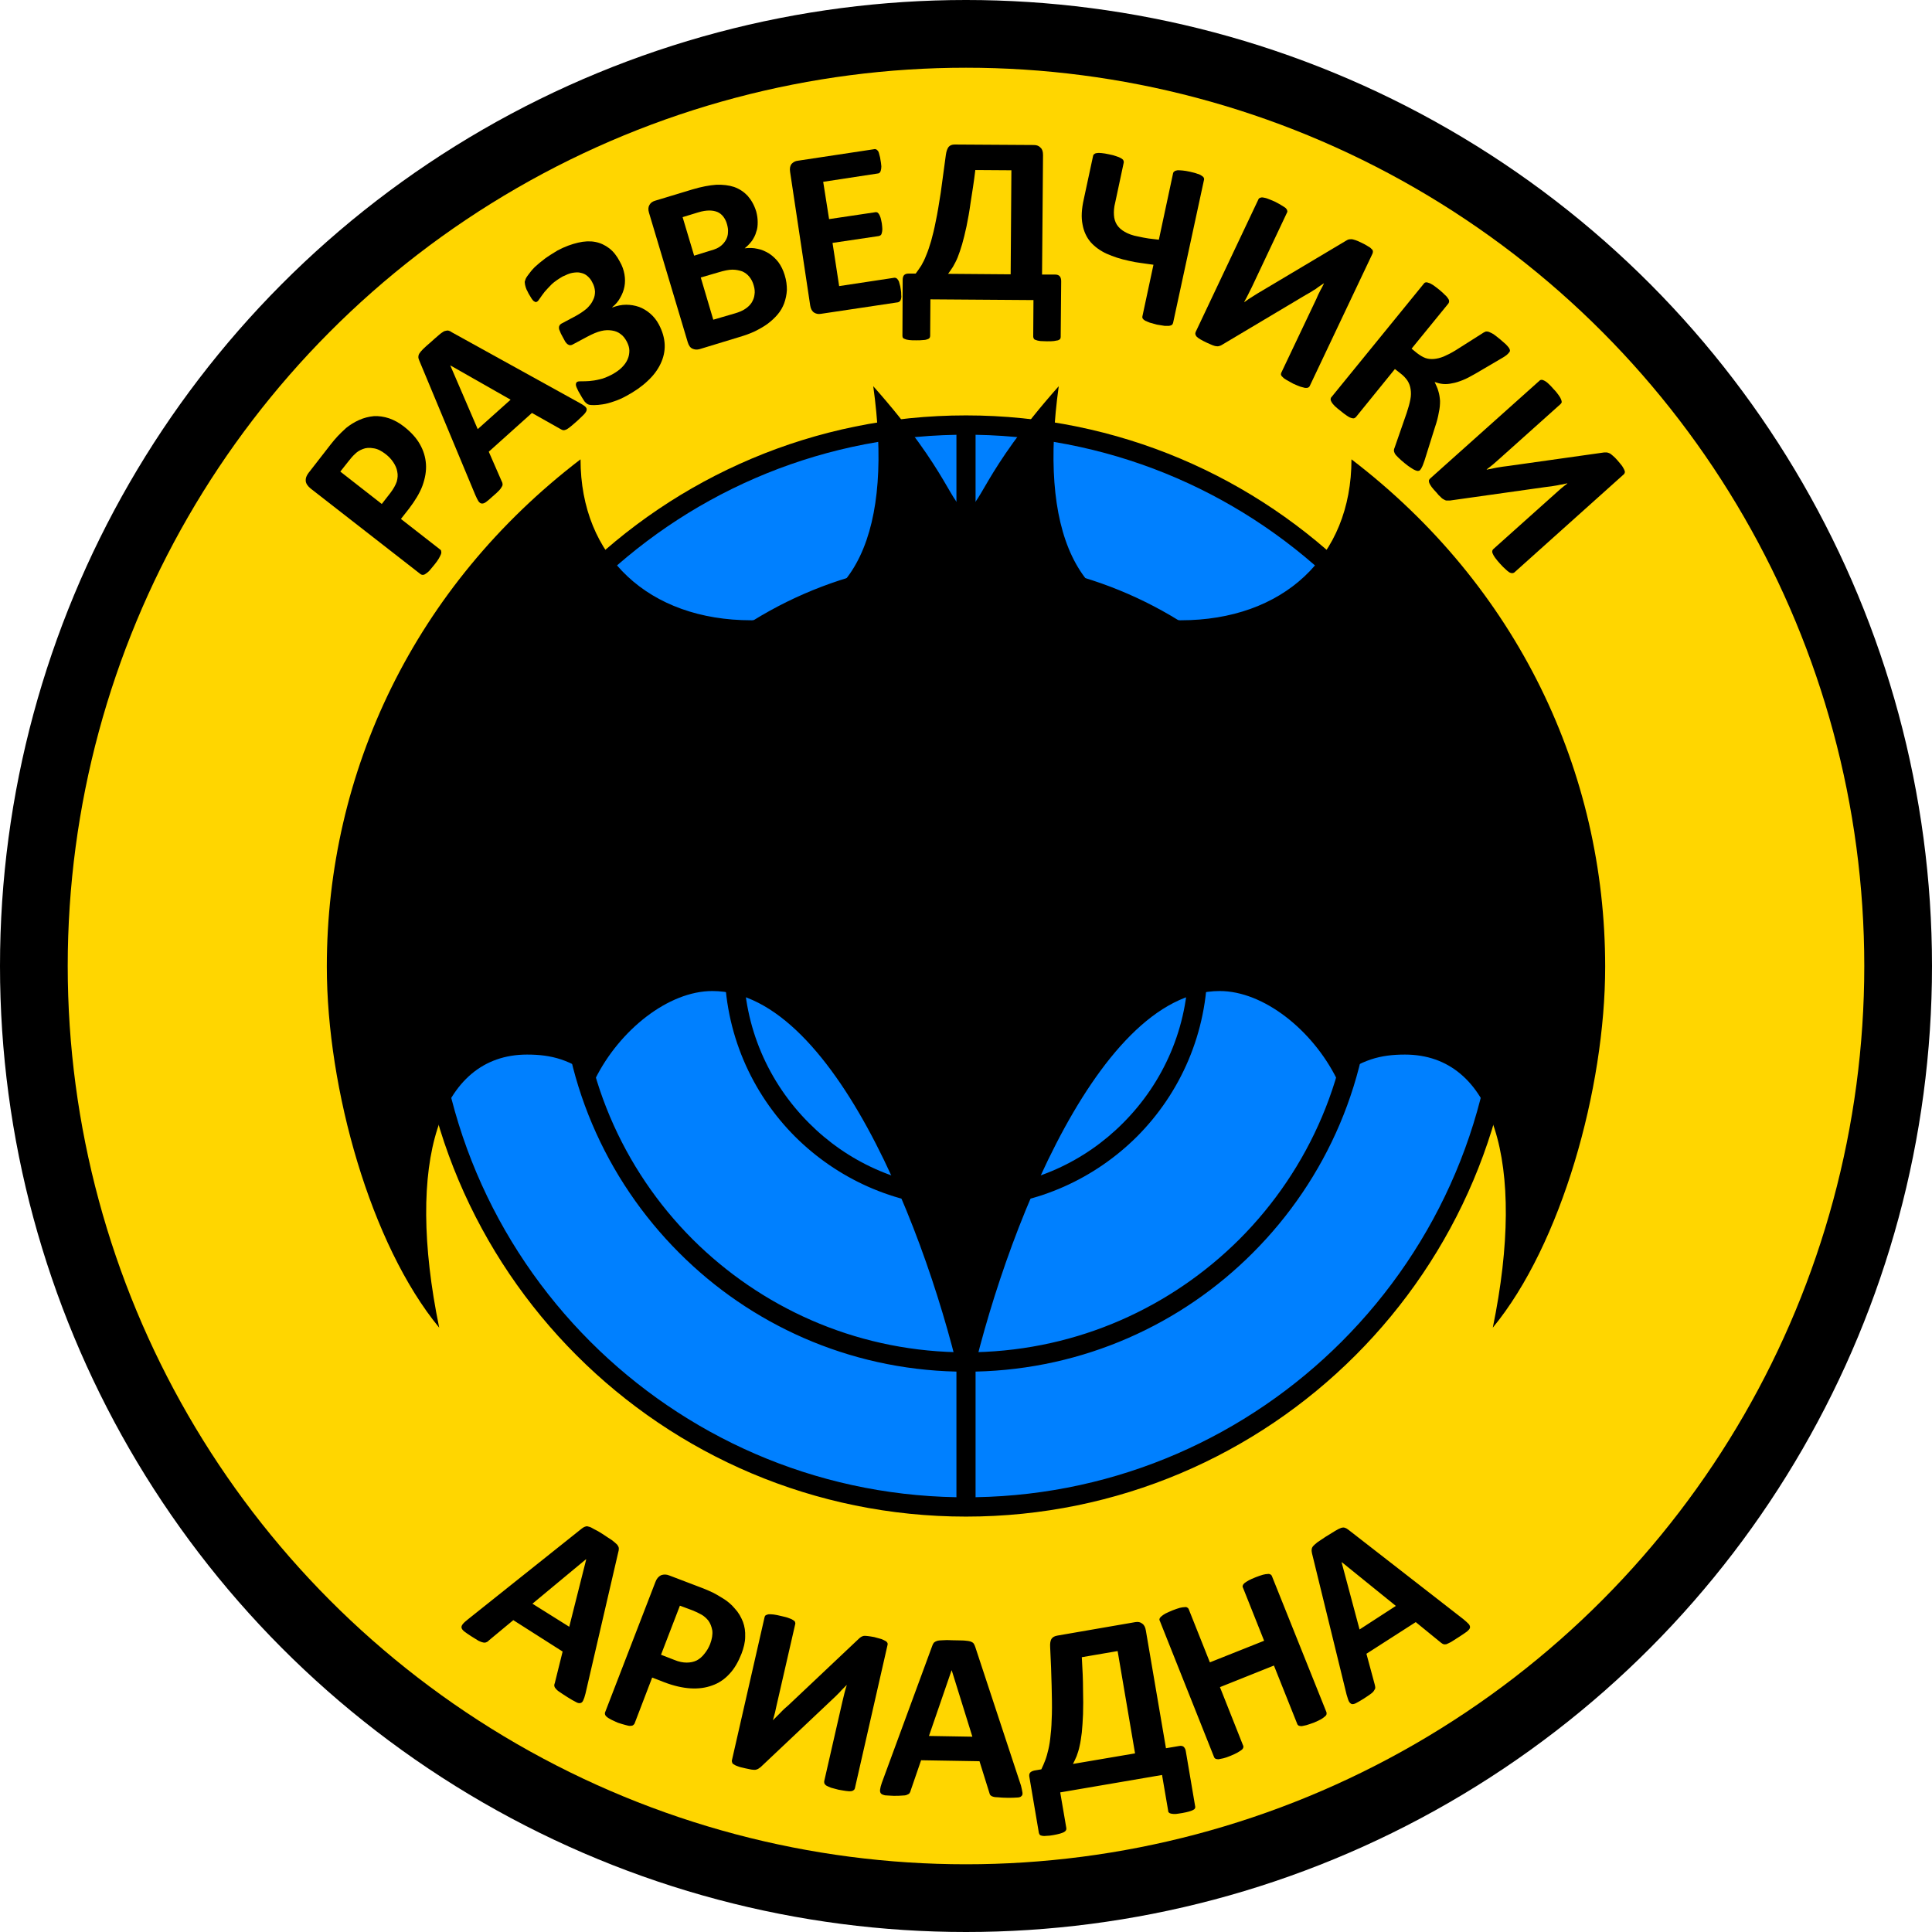 <?xml version="1.0" encoding="UTF-8" standalone="no"?>
<!-- Creator: CorelDRAW X7 -->

<svg
   xmlns:dc="http://purl.org/dc/elements/1.1/"
   xmlns:cc="http://creativecommons.org/ns#"
   xmlns:rdf="http://www.w3.org/1999/02/22-rdf-syntax-ns#"
   xmlns:svg="http://www.w3.org/2000/svg"
   xmlns="http://www.w3.org/2000/svg"
   xmlns:sodipodi="http://sodipodi.sourceforge.net/DTD/sodipodi-0.dtd"
   xmlns:inkscape="http://www.inkscape.org/namespaces/inkscape"
   xml:space="preserve"
   width="7.874in"
   height="7.874in"
   version="1.1"
   style="clip-rule:evenodd;fill-rule:evenodd;image-rendering:optimizeQuality;shape-rendering:geometricPrecision;text-rendering:geometricPrecision"
   viewBox="0 0 7874.001 7874.001"
   id="svg4285"
   inkscape:version="0.91 r13725"
   sodipodi:docname="Ariadna - Scouts - [N3] [Vyo].svg"><sodipodi:namedview
     pagecolor="#ffffff"
     bordercolor="#666666"
     borderopacity="1"
     objecttolerance="10"
     gridtolerance="10"
     guidetolerance="10"
     inkscape:pageopacity="0"
     inkscape:pageshadow="2"
     inkscape:window-width="640"
     inkscape:window-height="480"
     id="namedview4320"
     showgrid="false"
     inkscape:zoom="0.23838384"
     inkscape:cx="736.83001"
     inkscape:cy="849.33005"
     inkscape:window-x="0"
     inkscape:window-y="0"
     inkscape:window-maximized="0"
     inkscape:current-layer="svg4285" /><defs
     id="defs4287"><style
       type="text/css"
       id="style4289"><![CDATA[
    .fil4 {fill:none}
    .fil0 {fill:black}
    .fil2 {fill:#0080FF}
    .fil1 {fill:#FFD600}
    .fil5 {fill:black;fill-rule:nonzero}
    .fil3 {fill:black;fill-rule:nonzero}
   ]]></style></defs><g
     id="Layer_x0020_1"
     transform="translate(3937,-7063)"><circle
       class="fil0"
       cy="11000"
       r="3937"
       id="circle4293"
       cx="0"
       style="fill:#000000" /><circle
       class="fil1"
       cy="11000"
       r="3661"
       id="circle4295"
       cx="0"
       style="fill:#ffd600" /><circle
       class="fil2"
       cy="11000"
       r="2205"
       id="circle4297"
       cx="0"
       style="fill:#0080ff" /><path
       class="fil3"
       d="m 0,8756 c 620,0 1181,251 1587,657 406,406 657,967 657,1587 0,620 -251,1181 -657,1587 -406,406 -967,657 -1587,657 -620,0 -1181,-251 -1587,-657 -406,-406 -657,-967 -657,-1587 0,-620 251,-1181 657,-1587 406,-406 967,-657 1587,-657 z m 39,79 0,512 c 441,10 840,193 1130,484 299,299 485,712 485,1169 0,457 -186,870 -485,1169 -290,291 -689,474 -1130,484 l 0,512 c 583,-10 1109,-251 1492,-634 392,-392 634,-933 634,-1531 0,-598 -242,-1139 -634,-1531 C 1148,9086 622,8845 39,8835 Z m -78,4330 0,-512 c -441,-10 -840,-193 -1130,-484 -299,-299 -485,-712 -485,-1169 0,-457 186,-870 485,-1169 290,-291 689,-474 1130,-484 l 0,-512 c -583,10 -1109,251 -1492,634 -392,392 -634,933 -634,1531 0,598 242,1139 634,1531 383,383 909,624 1492,634 z m 78,-3739 0,591 c 256,10 487,118 657,287 178,178 288,424 288,696 0,272 -110,518 -288,696 -170,169 -401,277 -657,287 l 0,591 c 420,-10 798,-184 1075,-460 285,-285 461,-679 461,-1114 0,-435 -176,-829 -461,-1114 C 837,9610 459,9436 39,9426 Z m -78,3148 0,-591 c -256,-10 -487,-118 -657,-287 -178,-178 -288,-424 -288,-696 0,-272 110,-518 288,-696 170,-169 401,-277 657,-287 l 0,-591 c -420,10 -798,184 -1075,460 -285,285 -461,679 -461,1114 0,435 176,829 461,1114 277,276 655,450 1075,460 z m 78,-2479 0,1810 c 235,-10 446,-109 601,-265 164,-164 266,-390 266,-640 0,-250 -102,-476 -266,-640 -155,-156 -366,-255 -601,-265 z m -78,1810 0,-1810 c -235,10 -446,109 -601,265 -164,164 -266,390 -266,640 0,250 102,476 266,640 155,156 366,255 601,265 z"
       id="path4299"
       inkscape:connector-curvature="0"
       style="fill:#000000;fill-rule:nonzero" /><path
       class="fil0"
       d="m 0,12792 c 119,-596 517,-1690 1034,-1690 179,0 378,159 477,358 99,-79 179,-99 278,-99 358,0 497,437 358,1113 279,-338 458,-974 458,-1471 0,-795 -358,-1551 -1034,-2068 0,398 -279,656 -696,656 -438,0 -577,-378 -497,-954 -318,358 -318,497 -378,497 -60,0 -60,-139 -378,-497 80,576 -59,954 -497,954 -417,0 -696,-258 -696,-656 -676,517 -1034,1273 -1034,2068 0,497 179,1133 458,1471 -139,-676 0,-1113 358,-1113 99,0 179,20 278,99 99,-199 298,-358 477,-358 517,0 915,1094 1034,1690 z"
       id="path4301"
       inkscape:connector-curvature="0"
       style="fill:#000000" /><circle
       class="fil4"
       cy="11000"
       r="3898"
       id="circle4303"
       cx="0"
       style="fill:none" /><path
       class="fil5"
       d="m -2290,8802 c 28,22 50,46 64,71 15,26 23,53 25,81 2,28 -3,57 -14,88 -11,30 -30,61 -55,94 l -33,42 159,124 c 3,2 5,4 5,8 1,3 1,7 -1,12 -2,5 -5,11 -9,18 -4,7 -10,15 -18,25 -8,10 -15,18 -20,24 -6,6 -11,10 -16,13 -4,3 -8,4 -11,4 -3,0 -6,-1 -9,-3 l -448,-349 c -12,-10 -19,-20 -20,-31 -1,-11 3,-21 11,-32 l 91,-117 c 9,-12 19,-23 28,-33 9,-10 21,-21 35,-34 15,-12 32,-23 52,-32 20,-9 40,-14 61,-16 20,-1 41,2 62,9 20,7 41,18 61,34 z m -75,112 c -18,-14 -34,-22 -50,-24 -16,-3 -31,-2 -43,3 -13,5 -23,11 -32,20 -10,9 -18,19 -26,29 l -34,43 169,132 35,-45 c 13,-17 21,-32 26,-46 4,-15 5,-28 2,-41 -2,-13 -8,-26 -16,-38 -8,-12 -18,-23 -31,-33 z"
       id="path4305"
       inkscape:connector-curvature="0"
       style="fill:#000000;fill-rule:nonzero" /><path
       id="1"
       class="fil5"
       d="m -1577,8704 c 11,6 19,11 24,15 5,5 8,9 7,14 0,5 -4,11 -10,18 -6,6 -15,15 -27,26 -12,11 -22,19 -29,25 -8,6 -13,10 -18,12 -5,2 -9,3 -12,2 -3,0 -6,-2 -10,-4 l -117,-66 -176,158 52,119 c 2,4 4,8 4,12 1,3 0,8 -3,12 -2,4 -6,10 -12,16 -6,6 -14,14 -25,23 -11,10 -20,18 -27,23 -7,5 -13,7 -18,6 -5,0 -9,-4 -13,-9 -4,-6 -8,-15 -13,-26 l -228,-547 c -2,-5 -4,-10 -4,-15 0,-4 1,-9 4,-14 3,-5 8,-11 15,-18 7,-7 17,-16 30,-27 14,-13 26,-23 34,-30 9,-8 17,-13 22,-16 6,-2 12,-3 16,-3 4,1 10,3 15,7 l 519,287 z m -525,-152 0,0 112,260 134,-120 -246,-140 z"
       inkscape:connector-curvature="0"
       style="fill:#000000;fill-rule:nonzero" /><path
       id="2"
       class="fil5"
       d="m -1252,8385 c 15,28 23,56 24,83 1,27 -5,53 -17,78 -12,25 -29,48 -53,70 -23,22 -52,42 -85,60 -18,10 -36,18 -52,23 -17,6 -32,10 -46,12 -13,2 -24,3 -33,3 -9,0 -15,0 -20,-1 -4,-1 -7,-2 -10,-4 -3,-2 -6,-5 -10,-9 -3,-5 -7,-10 -11,-17 -4,-7 -9,-16 -15,-26 -6,-12 -10,-21 -10,-26 0,-6 2,-10 6,-12 4,-2 10,-2 18,-2 8,0 18,0 31,-1 12,-1 26,-3 42,-7 15,-3 32,-10 51,-20 16,-9 29,-18 39,-28 11,-11 19,-22 24,-34 5,-11 7,-23 7,-35 0,-12 -4,-24 -10,-36 -7,-13 -15,-24 -25,-31 -10,-8 -22,-13 -36,-15 -13,-2 -28,-2 -44,2 -17,4 -35,12 -56,23 l -58,31 c -5,3 -9,4 -12,4 -3,0 -6,-1 -9,-3 -4,-2 -7,-6 -11,-11 -3,-6 -7,-13 -12,-22 -5,-9 -8,-15 -10,-21 -3,-6 -4,-10 -4,-14 0,-4 1,-8 3,-10 1,-3 4,-5 7,-7 l 60,-32 c 18,-10 32,-20 44,-30 11,-11 20,-22 25,-34 6,-11 8,-23 8,-35 -1,-13 -4,-25 -11,-37 -5,-11 -12,-19 -20,-26 -8,-7 -17,-11 -27,-13 -10,-3 -21,-2 -34,0 -12,2 -25,8 -40,15 -17,10 -32,20 -44,31 -11,11 -21,22 -29,31 -8,10 -14,19 -19,26 -5,8 -9,13 -13,15 -2,1 -4,1 -6,1 -2,-1 -4,-2 -7,-4 -3,-3 -6,-6 -9,-11 -3,-5 -7,-12 -12,-20 -3,-6 -5,-11 -8,-16 -2,-5 -4,-10 -5,-15 -1,-4 -2,-8 -2,-12 -1,-4 0,-8 2,-12 1,-5 5,-12 12,-21 7,-10 16,-21 27,-32 12,-11 25,-22 41,-34 15,-11 33,-22 51,-33 30,-16 58,-26 84,-32 25,-6 49,-7 70,-3 21,4 40,13 57,26 17,13 31,31 43,54 10,17 16,35 19,52 3,17 3,34 0,50 -3,16 -9,31 -17,45 -8,15 -19,28 -33,39 l 1,1 c 19,-7 37,-11 56,-11 18,0 36,3 53,9 16,6 31,15 45,27 14,12 26,27 35,44 z"
       inkscape:connector-curvature="0"
       style="fill:#000000;fill-rule:nonzero" /><path
       id="3"
       class="fil5"
       d="m -739,8184 c 7,22 9,42 9,61 -1,19 -5,37 -11,54 -6,16 -15,32 -27,46 -12,14 -25,26 -41,38 -15,11 -33,21 -51,30 -19,9 -41,17 -65,24 l -161,49 c -11,3 -20,2 -29,-2 -9,-4 -15,-13 -19,-26 l -158,-528 c -4,-13 -3,-24 2,-32 5,-9 13,-14 23,-17 l 152,-46 c 37,-11 69,-17 97,-19 27,-1 52,2 73,9 22,8 40,20 55,36 15,17 27,38 35,64 4,15 6,29 6,43 0,14 -1,28 -6,40 -3,13 -10,25 -17,36 -9,12 -19,22 -30,31 18,-2 35,-2 52,2 17,3 32,10 47,19 14,9 27,21 38,35 11,15 20,33 26,53 z m -235,-207 c -3,-12 -9,-23 -15,-31 -7,-9 -15,-15 -24,-19 -10,-4 -21,-6 -33,-6 -12,0 -28,2 -47,8 l -62,19 47,157 68,-21 c 18,-5 32,-11 41,-19 9,-7 16,-16 21,-25 5,-9 8,-20 8,-31 1,-10 -1,-21 -4,-32 z m 109,250 c -4,-15 -10,-26 -18,-36 -8,-10 -18,-17 -29,-22 -12,-4 -25,-7 -40,-7 -15,0 -34,4 -57,11 l -72,21 51,172 89,-26 c 17,-5 31,-11 41,-18 11,-7 20,-16 26,-25 6,-10 11,-21 12,-33 2,-11 1,-24 -3,-37 z"
       inkscape:connector-curvature="0"
       style="fill:#000000;fill-rule:nonzero" /><path
       id="4"
       class="fil5"
       d="m -266,8242 c 2,10 2,18 2,24 1,6 0,12 -1,16 -1,4 -3,7 -5,9 -2,2 -4,3 -7,4 l -314,47 c -11,2 -20,0 -28,-5 -8,-5 -14,-15 -16,-29 l -82,-545 c -2,-14 0,-24 6,-32 7,-7 15,-12 26,-13 l 311,-47 c 3,-1 6,0 8,1 3,1 5,4 8,7 2,4 4,9 5,15 2,7 4,14 5,24 2,9 2,17 3,23 0,7 -1,12 -2,16 -1,4 -2,7 -4,9 -2,2 -5,4 -8,4 l -223,34 24,152 188,-28 c 3,-1 6,0 9,1 2,2 5,4 7,8 2,3 4,8 6,14 2,6 3,14 5,23 1,9 2,17 2,23 0,6 -1,11 -2,15 -1,4 -2,7 -4,9 -3,2 -5,3 -8,4 l -189,28 27,176 225,-34 c 3,0 5,0 8,2 3,1 5,4 7,7 3,4 5,9 6,15 2,6 4,14 5,23 z"
       inkscape:connector-curvature="0"
       style="fill:#000000;fill-rule:nonzero" /><path
       id="5"
       class="fil5"
       d="m 386,8436 c 0,3 -1,6 -2,8 -2,3 -5,4 -9,6 -4,1 -10,2 -17,3 -7,1 -17,1 -28,1 -11,0 -20,-1 -27,-1 -7,-1 -13,-2 -17,-4 -5,-1 -8,-3 -9,-5 -2,-3 -3,-6 -3,-9 l 1,-149 -420,-3 -1,149 c 0,4 -1,6 -3,9 -2,2 -5,4 -9,5 -5,2 -11,3 -18,3 -7,1 -16,1 -27,1 -11,0 -21,0 -28,-1 -7,-1 -13,-2 -17,-4 -4,-1 -7,-3 -9,-5 -1,-2 -2,-5 -2,-8 l 1,-228 c 0,-9 2,-16 6,-20 4,-4 10,-6 18,-6 l 29,0 c 8,-11 16,-22 23,-33 7,-12 14,-26 20,-42 7,-16 13,-35 20,-58 6,-22 13,-49 19,-81 7,-32 13,-71 20,-115 6,-44 13,-96 21,-155 2,-15 6,-25 11,-32 6,-7 14,-10 25,-10 l 323,2 c 12,0 21,4 27,11 7,6 10,16 10,30 l -4,487 54,0 c 9,0 15,3 19,8 3,4 5,11 5,19 l -2,227 z M 185,7757 38,7756 c -6,50 -13,93 -19,131 -5,37 -11,70 -17,99 -6,28 -12,52 -18,73 -6,20 -12,38 -18,53 -6,15 -13,27 -19,38 -7,11 -14,21 -20,29 l 255,2 3,-424 z"
       inkscape:connector-curvature="0"
       style="fill:#000000;fill-rule:nonzero" /><path
       id="6"
       class="fil5"
       d="m 844,8379 c -1,3 -2,6 -5,8 -2,2 -6,3 -11,4 -5,0 -11,0 -19,0 -8,-1 -19,-3 -31,-5 -11,-3 -21,-6 -29,-8 -8,-3 -14,-6 -19,-8 -5,-3 -8,-6 -10,-9 -1,-2 -2,-5 -1,-9 l 45,-210 c -17,-2 -34,-5 -50,-7 -17,-2 -33,-5 -50,-9 -34,-7 -64,-17 -91,-29 -26,-12 -48,-28 -65,-47 -17,-20 -28,-44 -33,-72 -6,-29 -4,-63 5,-103 l 38,-177 c 1,-3 2,-6 5,-7 2,-2 6,-4 11,-4 4,-1 11,-1 19,0 8,1 18,2 30,5 12,2 22,5 30,8 7,2 14,5 19,8 4,3 8,5 9,8 2,3 2,6 2,9 l -35,164 c -5,19 -6,36 -5,51 1,15 5,28 12,39 7,11 18,21 32,29 14,8 32,15 55,19 14,3 28,6 42,8 14,2 28,3 42,5 l 58,-271 c 1,-4 3,-6 6,-8 2,-2 7,-3 12,-4 5,0 12,0 21,1 8,1 18,2 30,5 12,3 22,5 29,8 8,2 14,5 18,8 4,2 7,5 9,8 1,3 2,6 1,9 l -126,583 z"
       inkscape:connector-curvature="0"
       style="fill:#000000;fill-rule:nonzero" /><path
       id="7"
       class="fil5"
       d="m 1401,8636 c -1,3 -4,5 -7,7 -3,1 -7,1 -12,1 -5,-1 -11,-3 -19,-5 -8,-3 -18,-7 -29,-12 -11,-6 -20,-11 -27,-15 -7,-4 -13,-8 -16,-12 -4,-3 -6,-6 -7,-9 -1,-3 0,-6 1,-9 l 143,-301 c 5,-12 10,-23 16,-34 6,-11 11,-20 15,-29 l -1,0 c -4,3 -9,6 -15,10 -6,4 -12,8 -18,13 -7,4 -14,8 -21,13 -7,4 -14,8 -21,12 l -339,202 c -3,2 -7,4 -11,5 -3,1 -7,2 -12,1 -5,0 -10,-2 -16,-4 -6,-2 -13,-6 -23,-10 -11,-5 -20,-10 -27,-14 -7,-4 -12,-8 -15,-11 -3,-4 -5,-7 -5,-10 -1,-3 0,-6 1,-9 l 256,-541 c 1,-3 4,-5 7,-6 3,-1 7,-2 12,-1 5,1 12,2 19,5 8,3 18,7 29,12 11,6 20,10 27,15 7,4 13,8 17,11 3,4 6,7 6,10 1,3 1,6 -1,9 l -143,303 c -5,9 -9,19 -15,30 -5,10 -10,20 -16,30 l 1,1 c 9,-7 21,-15 34,-23 14,-9 27,-17 41,-25 l 339,-202 c 3,-2 7,-4 10,-5 4,-1 8,-1 12,-1 5,0 10,2 17,4 6,2 13,5 23,10 11,5 20,10 26,14 7,4 12,7 15,11 4,3 6,6 6,9 1,3 0,6 -1,10 l -256,540 z"
       inkscape:connector-curvature="0"
       style="fill:#000000;fill-rule:nonzero" /><path
       id="8"
       class="fil5"
       d="m 1852,8977 c -2,3 -5,5 -8,5 -3,1 -7,0 -12,-2 -5,-2 -11,-5 -18,-10 -7,-4 -16,-11 -26,-19 -11,-9 -20,-17 -26,-23 -6,-6 -11,-11 -14,-16 -2,-4 -4,-9 -4,-13 0,-4 1,-8 3,-12 l 49,-141 c 7,-21 12,-39 15,-55 3,-15 3,-29 1,-42 -2,-13 -6,-24 -13,-35 -7,-10 -16,-20 -28,-29 l -23,-18 -159,196 c -2,2 -5,4 -8,5 -3,0 -7,0 -12,-2 -5,-1 -11,-5 -17,-9 -7,-5 -16,-11 -25,-19 -10,-8 -18,-14 -24,-20 -6,-6 -10,-11 -13,-16 -2,-4 -4,-8 -4,-11 0,-4 1,-7 3,-9 l 377,-463 c 2,-3 5,-5 8,-5 3,-1 7,0 12,2 5,1 11,5 18,9 7,5 15,11 25,19 10,8 17,15 23,21 6,5 10,10 13,15 3,4 4,8 4,11 0,3 -1,6 -3,9 l -150,184 22,18 c 12,9 23,16 34,20 11,4 23,5 35,4 12,-1 25,-4 40,-10 14,-6 30,-14 48,-25 l 112,-71 c 4,-3 8,-4 12,-6 4,0 8,0 13,2 5,2 11,5 18,9 7,5 16,12 27,21 9,8 17,15 23,20 6,6 10,11 13,15 3,5 4,8 4,11 0,3 -2,6 -4,8 -3,4 -6,7 -11,11 -5,4 -13,9 -22,14 l -104,61 c -19,11 -36,20 -51,26 -15,6 -30,11 -43,13 -13,3 -25,4 -37,3 -12,-1 -23,-4 -35,-8 l 0,0 c 6,13 12,25 15,37 4,12 6,26 7,40 0,14 -1,30 -5,47 -3,18 -8,38 -16,61 l -42,134 c -5,14 -8,23 -11,28 -2,4 -4,8 -6,10 z"
       inkscape:connector-curvature="0"
       style="fill:#000000;fill-rule:nonzero" /><path
       id="9"
       class="fil5"
       d="m 2235,9396 c -3,2 -6,3 -9,3 -3,0 -7,-1 -11,-3 -5,-3 -10,-7 -16,-13 -6,-5 -14,-13 -22,-22 -8,-9 -15,-17 -20,-24 -5,-7 -8,-12 -10,-17 -2,-4 -3,-8 -2,-11 0,-3 2,-6 4,-8 l 248,-222 c 10,-9 19,-17 28,-25 10,-8 18,-15 26,-20 l -1,-1 c -5,1 -11,2 -18,4 -7,1 -14,2 -22,4 -8,1 -16,3 -24,4 -8,1 -16,2 -24,3 l -390,55 c -5,0 -9,0 -13,0 -4,0 -7,-2 -11,-4 -4,-2 -9,-5 -13,-10 -5,-4 -11,-10 -17,-18 -9,-9 -15,-17 -20,-23 -5,-7 -8,-12 -10,-17 -1,-4 -2,-8 -1,-11 1,-3 3,-5 5,-7 l 446,-399 c 2,-2 5,-3 8,-3 3,0 7,1 12,4 4,2 10,6 16,12 6,5 13,13 21,22 9,9 15,17 20,24 5,7 8,12 10,17 2,5 3,9 3,12 -1,3 -2,5 -5,8 l -249,223 c -8,7 -16,14 -25,22 -9,7 -18,15 -27,21 l 1,1 c 11,-2 24,-5 40,-8 16,-3 32,-5 48,-7 l 390,-55 c 4,0 8,0 11,0 4,1 8,2 12,4 4,2 8,6 13,10 5,4 11,10 18,18 8,9 14,17 19,23 4,6 7,12 9,16 2,5 3,8 2,11 -1,3 -2,6 -5,8 l -445,399 z"
       inkscape:connector-curvature="0"
       style="fill:#000000;fill-rule:nonzero" /><path
       class="fil5"
       d="m -1551,13966 c -3,12 -6,21 -9,27 -3,7 -7,10 -12,11 -5,1 -11,0 -19,-5 -8,-4 -19,-10 -33,-19 -14,-9 -25,-16 -32,-21 -8,-5 -13,-10 -16,-14 -4,-4 -5,-7 -6,-11 0,-3 0,-7 2,-11 l 32,-129 -201,-128 -100,83 c -3,4 -7,6 -10,7 -4,2 -8,2 -13,1 -5,-1 -11,-3 -19,-7 -7,-5 -17,-10 -29,-18 -13,-8 -22,-15 -29,-20 -6,-5 -10,-10 -11,-15 -1,-5 1,-10 6,-16 4,-5 11,-11 21,-19 l 464,-370 c 4,-3 9,-6 13,-7 4,-2 9,-2 14,0 6,1 14,5 22,10 9,4 21,11 35,20 16,11 29,19 38,25 9,7 16,13 21,18 4,5 6,9 7,14 0,4 0,10 -2,16 l -134,578 z m 3,-547 -1,-1 -218,181 150,94 69,-274 z m 633,384 c -13,33 -29,61 -49,82 -20,22 -44,38 -70,47 -27,10 -56,14 -89,12 -32,-2 -68,-10 -107,-25 l -49,-19 -72,188 c -2,3 -4,5 -7,7 -2,1 -6,2 -12,2 -5,0 -11,-2 -19,-4 -8,-2 -18,-5 -30,-9 -11,-5 -21,-9 -28,-13 -7,-4 -13,-7 -17,-11 -4,-3 -6,-6 -7,-9 -1,-3 -1,-7 0,-9 l 205,-531 c 5,-14 13,-23 23,-28 11,-4 22,-4 34,1 l 139,53 c 14,6 27,11 39,17 12,6 27,15 43,25 16,10 32,23 46,40 15,16 25,34 33,54 7,19 10,39 9,61 0,22 -6,45 -15,69 z m -128,-39 c 8,-21 11,-40 9,-56 -3,-16 -8,-29 -16,-40 -8,-10 -18,-19 -29,-25 -11,-6 -23,-12 -36,-17 l -51,-19 -77,200 54,21 c 19,8 36,11 51,11 15,0 29,-3 41,-9 11,-6 22,-15 31,-27 9,-11 17,-24 23,-39 z m 590,588 c -1,3 -2,5 -5,7 -3,2 -6,4 -11,4 -6,1 -12,0 -21,-1 -8,-1 -18,-3 -30,-5 -12,-3 -22,-6 -30,-8 -8,-3 -14,-6 -18,-8 -5,-3 -7,-6 -9,-9 -1,-3 -1,-6 -1,-9 l 74,-324 c 3,-13 6,-25 9,-37 3,-12 6,-22 9,-31 l -1,0 c -4,4 -8,8 -13,13 -5,5 -10,10 -15,16 -6,6 -11,11 -17,17 -7,6 -12,12 -18,17 l -287,271 c -4,3 -7,5 -10,7 -3,2 -7,3 -12,4 -4,0 -10,0 -16,-1 -6,-1 -15,-3 -24,-5 -13,-3 -23,-5 -30,-8 -7,-2 -13,-5 -17,-8 -4,-2 -7,-5 -7,-8 -1,-3 -2,-6 -1,-9 l 133,-583 c 1,-4 2,-6 5,-8 3,-2 7,-3 12,-4 5,0 12,0 20,1 8,1 18,3 30,6 12,3 23,5 30,8 8,3 14,5 18,8 5,3 8,5 9,8 1,3 2,6 1,9 l -75,327 c -2,10 -5,21 -7,32 -3,12 -6,22 -9,33 l 0,0 c 8,-8 18,-18 29,-29 11,-12 23,-23 35,-33 l 287,-271 c 3,-3 6,-5 9,-7 3,-2 7,-3 11,-4 5,0 11,0 17,1 7,1 15,2 25,4 12,3 21,6 29,8 7,3 12,5 17,8 4,2 6,5 8,8 1,3 1,6 0,9 l -133,584 z m 677,-12 c 3,12 5,21 6,28 1,7 0,12 -4,15 -3,4 -10,6 -19,6 -9,1 -22,1 -38,1 -16,0 -29,-1 -38,-2 -10,0 -17,-1 -22,-3 -4,-1 -8,-4 -10,-6 -2,-3 -3,-6 -4,-10 l -40,-128 -238,-4 -42,122 c -1,5 -3,9 -5,12 -2,3 -6,5 -11,7 -4,2 -11,3 -20,3 -8,1 -20,1 -34,1 -15,-1 -26,-1 -35,-2 -8,-2 -14,-4 -17,-8 -3,-4 -4,-9 -3,-16 1,-7 3,-16 7,-27 l 205,-557 c 2,-6 4,-10 7,-14 3,-3 7,-5 12,-7 6,-2 14,-3 24,-3 10,-1 24,-1 40,0 20,0 35,1 46,1 12,1 21,2 27,4 6,2 11,5 13,8 3,4 5,9 7,15 l 186,564 z m -282,-469 -1,0 -92,267 177,3 -84,-270 z m 992,554 c 1,3 0,6 -1,8 -1,3 -4,5 -8,7 -4,2 -9,4 -16,6 -7,2 -16,4 -27,6 -11,2 -20,3 -27,4 -7,0 -13,0 -17,-1 -5,-1 -8,-2 -10,-4 -3,-2 -4,-4 -4,-8 l -25,-146 -415,71 25,146 c 0,3 0,6 -2,9 -1,2 -4,5 -8,7 -4,2 -9,4 -16,6 -7,2 -16,4 -27,6 -11,2 -20,3 -27,3 -8,1 -14,1 -18,0 -5,-1 -8,-2 -10,-4 -2,-2 -3,-5 -4,-8 l -38,-224 c -2,-9 -2,-16 2,-21 3,-4 9,-7 17,-9 l 29,-5 c 6,-12 11,-24 16,-37 5,-13 9,-28 13,-45 4,-17 7,-37 9,-60 3,-23 4,-51 5,-83 1,-33 0,-72 -1,-116 -1,-45 -3,-97 -6,-157 -1,-15 1,-26 5,-33 5,-8 13,-12 24,-14 l 318,-55 c 11,-2 21,0 28,6 8,5 13,15 15,28 l 82,480 53,-9 c 9,-2 15,0 19,3 5,5 8,11 9,19 l 38,224 z m -316,-633 -146,25 c 3,50 5,93 5,131 1,38 1,72 0,101 -1,28 -3,53 -5,75 -3,21 -5,39 -9,55 -3,16 -8,29 -12,41 -5,12 -10,22 -15,32 l 253,-43 -71,-417 z m 851,249 c 1,3 1,6 0,10 -1,3 -4,6 -8,9 -3,3 -9,7 -16,11 -7,4 -17,8 -28,13 -12,4 -22,8 -30,10 -8,2 -14,3 -19,4 -5,0 -9,-1 -12,-2 -3,-2 -5,-4 -6,-7 l -95,-238 -220,88 94,237 c 2,3 2,6 1,10 -1,3 -3,6 -7,9 -4,3 -10,7 -17,11 -7,4 -16,8 -28,13 -12,5 -21,8 -29,10 -9,2 -15,3 -20,4 -5,0 -9,-1 -12,-2 -3,-2 -5,-4 -6,-7 l -221,-555 c -2,-3 -2,-6 -1,-9 1,-3 4,-7 8,-10 3,-3 9,-7 16,-11 8,-4 17,-8 29,-13 11,-4 21,-8 29,-10 8,-2 15,-3 20,-3 5,-1 9,0 11,2 3,1 5,4 6,7 l 86,216 221,-88 -86,-216 c -2,-3 -2,-6 -1,-9 1,-4 4,-7 7,-10 4,-3 10,-7 17,-11 7,-4 17,-8 29,-13 11,-4 21,-8 29,-10 8,-2 14,-3 19,-3 5,-1 9,0 12,2 3,1 5,4 6,7 l 222,554 z m 558,-379 c 10,8 17,15 22,20 4,5 6,10 5,15 -1,5 -6,10 -13,16 -7,5 -17,12 -31,21 -14,9 -25,16 -33,21 -8,4 -14,7 -19,9 -5,1 -9,1 -12,0 -3,-1 -6,-3 -10,-6 l -103,-84 -201,129 34,126 c 1,4 2,9 2,12 0,4 -2,8 -5,12 -2,4 -7,9 -14,14 -7,5 -17,12 -28,19 -13,8 -23,14 -31,18 -7,4 -14,5 -18,4 -5,-2 -9,-6 -12,-12 -3,-6 -5,-15 -9,-27 l -141,-576 c -1,-6 -2,-11 -1,-15 0,-5 2,-9 6,-14 4,-4 10,-10 18,-16 8,-5 19,-13 33,-22 16,-10 29,-18 39,-24 10,-6 18,-10 24,-12 7,-2 12,-2 16,0 4,1 9,4 14,8 l 468,364 z m -495,-232 -1,1 73,273 148,-96 -220,-178 z"
       id="path4316"
       inkscape:connector-curvature="0"
       style="fill:#000000;fill-rule:nonzero" /><circle
       class="fil4"
       cy="11000"
       r="3898"
       id="circle4318"
       cx="0"
       style="fill:none" /></g></svg>